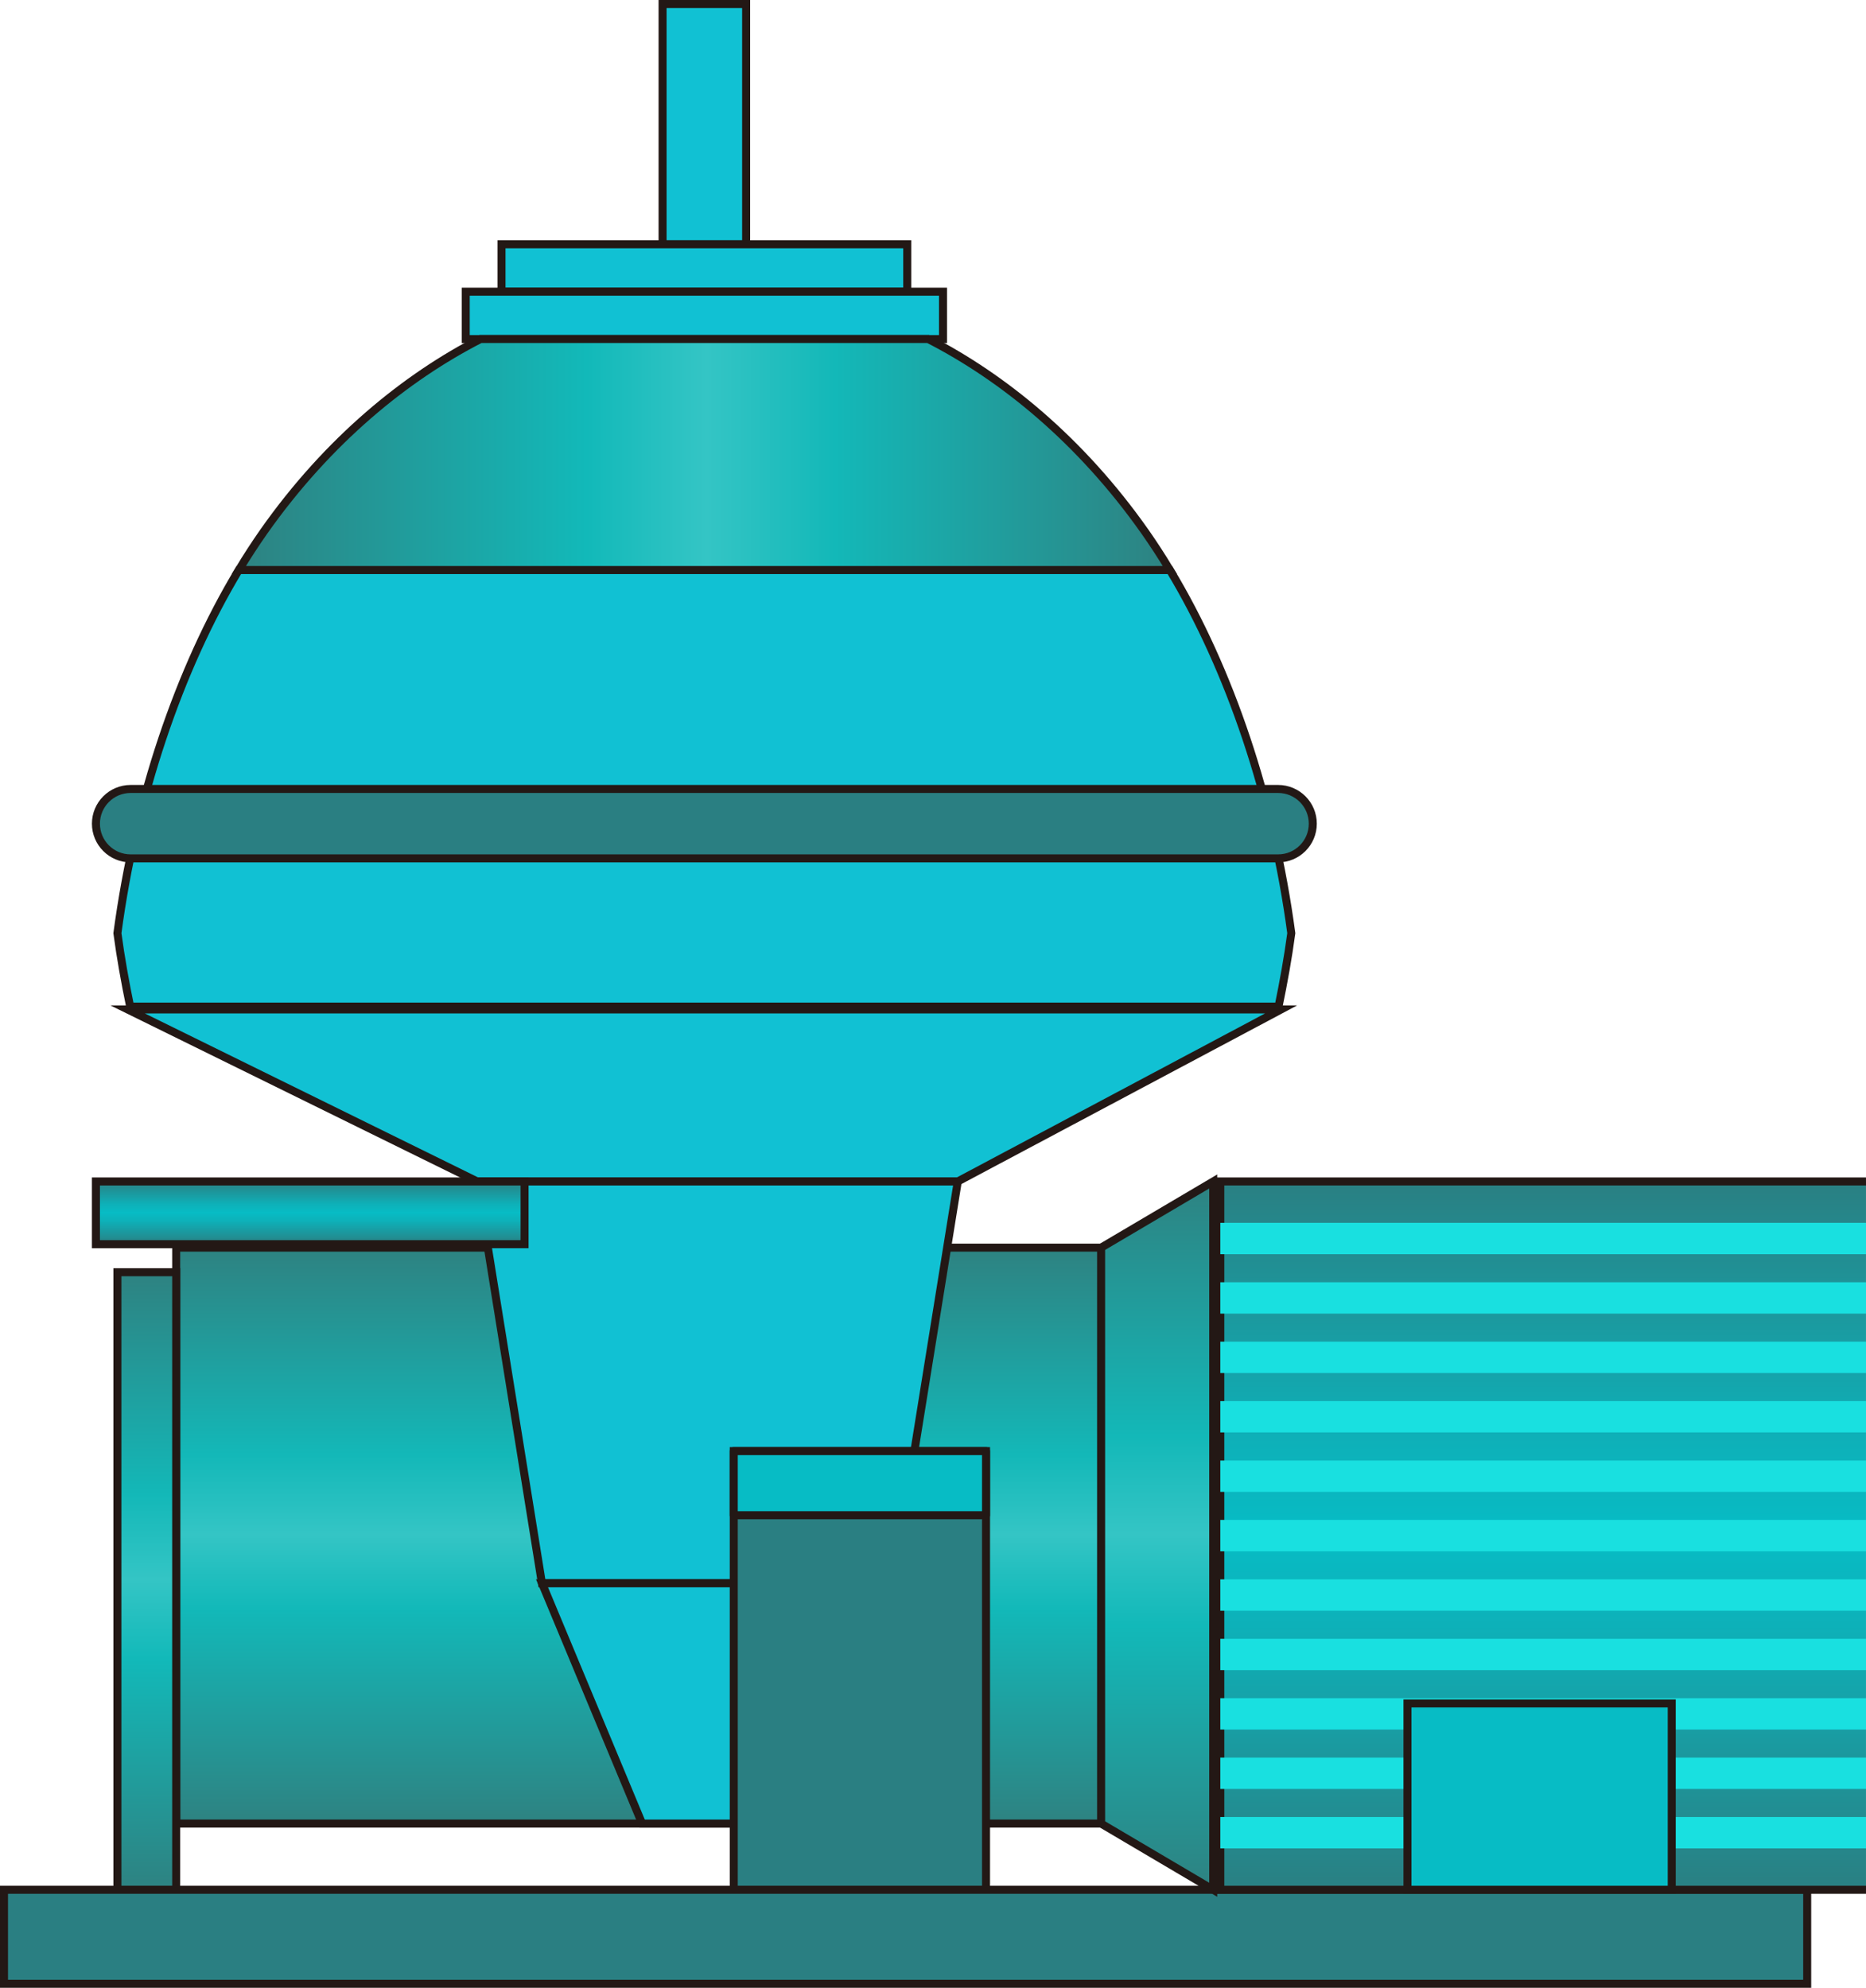 <?xml version="1.0" encoding="UTF-8" standalone="no"?>
<svg
   xmlns:dc="http://purl.org/dc/elements/1.1/"
   xmlns:cc="http://creativecommons.org/ns#"
   xmlns:rdf="http://www.w3.org/1999/02/22-rdf-syntax-ns#"
   xmlns:svg="http://www.w3.org/2000/svg"
   xmlns="http://www.w3.org/2000/svg"
   xmlns:sodipodi="http://sodipodi.sourceforge.net/DTD/sodipodi-0.dtd"
   xmlns:inkscape="http://www.inkscape.org/namespaces/inkscape"
   version="1.1"
   id="图层_1"
   x="0px"
   y="0px"
   width="116.501px"
   height="124.083px"
   viewBox="52.994 228.848 116.501 124.083"
   enable-background="new 52.994 228.848 116.501 124.083"
   xml:space="preserve"
   sodipodi:docname="材质容器-07.svg"><defs
   id="defs131" /><sodipodi:namedview
   pagecolor="#ffffff"
   bordercolor="#666666"
   borderopacity="1"
   objecttolerance="10"
   gridtolerance="10"
   guidetolerance="10"
   inkscape:pageopacity="0"
   inkscape:pageshadow="2"
   inkscape:window-width="640"
   inkscape:window-height="480"
   id="namedview129" />
<g
   id="g126">
	
		<linearGradient
   id="SVGID_1_"
   gradientUnits="userSpaceOnUse"
   x1="84.529"
   y1="328.358"
   x2="84.529"
   y2="364.311"
   gradientTransform="matrix(1 0 0 -1 8.34 671.04)">
		<stop
   offset="0"
   style="stop-color:#2E8281"
   id="stop2" />
		<stop
   offset="0.374"
   style="stop-color:#12B9B9"
   id="stop4" />
		<stop
   offset="0.502"
   style="stop-color:#34C5C5"
   id="stop6" />
		<stop
   offset="0.64"
   style="stop-color:#13B8B8"
   id="stop8" />
		<stop
   offset="1"
   style="stop-color:#2E8281"
   id="stop10" />
	</linearGradient>
	
		<rect
   x="63.994"
   y="306.729"
   fill="url(#SVGID_1_)"
   stroke="#231815"
   stroke-width="0.5"
   stroke-miterlimit="10"
   width="57.75"
   height="35.953"
   id="rect13" />
	<path
   fill="#11C1D3"
   stroke="#231815"
   stroke-width="0.5"
   stroke-miterlimit="10"
   d="M132.819,291.681   c0.31-1.51,0.588-3.035,0.795-4.58c-1.13-8.42-3.83-16.45-7.58-22.67h-58.13c-3.75,6.22-6.45,14.25-7.58,22.67   c0.207,1.545,0.484,3.07,0.795,4.58H132.819z"
   id="path15" />
	
		<rect
   x="94.361"
   y="229.098"
   fill="#11C1D3"
   stroke="#231815"
   stroke-width="0.5"
   stroke-miterlimit="10"
   width="5.217"
   height="15"
   id="rect17" />
	
		<rect
   x="84.305"
   y="244.098"
   fill="#11C1D3"
   stroke="#231815"
   stroke-width="0.5"
   stroke-miterlimit="10"
   width="25.331"
   height="2.958"
   id="rect19" />
	
		<rect
   x="82.071"
   y="247.056"
   fill="#11C1D3"
   stroke="#231815"
   stroke-width="0.5"
   stroke-miterlimit="10"
   width="29.798"
   height="2.958"
   id="rect21" />
	
		<linearGradient
   id="SVGID_2_"
   gradientUnits="userSpaceOnUse"
   x1="59.564"
   y1="413.819"
   x2="117.694"
   y2="413.819"
   gradientTransform="matrix(1 0 0 -1 8.34 671.04)">
		<stop
   offset="0"
   style="stop-color:#2E8281"
   id="stop23" />
		<stop
   offset="0.374"
   style="stop-color:#12B9B9"
   id="stop25" />
		<stop
   offset="0.502"
   style="stop-color:#34C5C5"
   id="stop27" />
		<stop
   offset="0.64"
   style="stop-color:#13B8B8"
   id="stop29" />
		<stop
   offset="1"
   style="stop-color:#2E8281"
   id="stop31" />
	</linearGradient>
	<path
   fill="url(#SVGID_2_)"
   stroke="#231815"
   stroke-width="0.5"
   stroke-miterlimit="10"
   d="M126.034,264.431h-58.13   c0.5-0.83,1.02-1.63,1.56-2.4c4.03-5.72,8.88-9.64,13.53-12.021h27.95c4.649,2.38,9.5,6.3,13.53,12.021   C125.014,262.801,125.534,263.601,126.034,264.431z"
   id="path34" />
	<path
   fill="#2A7F82"
   stroke="#231815"
   stroke-width="0.5"
   stroke-miterlimit="10"
   d="M134.957,280.264   c0,1.197-0.97,2.167-2.167,2.167H61.15c-1.197,0-2.167-0.97-2.167-2.167l0,0c0-1.196,0.97-2.167,2.167-2.167h71.64   C133.987,278.097,134.957,279.067,134.957,280.264L134.957,280.264z"
   id="path36" />
	<polygon
   fill="#11C1D3"
   stroke="#231815"
   stroke-width="0.5"
   stroke-miterlimit="10"
   points="112.792,302.598 82.789,302.598    60.963,291.86 132.977,291.86  "
   id="polygon38" />
	<polygon
   fill="#11C1D3"
   stroke="#231815"
   stroke-width="0.5"
   stroke-miterlimit="10"
   points="108.753,327.682 86.828,327.682    82.789,302.598 112.792,302.598  "
   id="polygon40" />
	<polygon
   fill="#11C1D3"
   stroke="#231815"
   stroke-width="0.5"
   stroke-miterlimit="10"
   points="102.498,342.682 93.084,342.682    86.834,327.682 108.747,327.682  "
   id="polygon42" />
	
		<linearGradient
   id="SVGID_3_"
   gradientUnits="userSpaceOnUse"
   x1="53.819"
   y1="324.228"
   x2="53.819"
   y2="362.776"
   gradientTransform="matrix(1 0 0 -1 8.34 671.04)">
		<stop
   offset="0"
   style="stop-color:#2E8281"
   id="stop44" />
		<stop
   offset="0.374"
   style="stop-color:#12B9B9"
   id="stop46" />
		<stop
   offset="0.502"
   style="stop-color:#34C5C5"
   id="stop48" />
		<stop
   offset="0.64"
   style="stop-color:#13B8B8"
   id="stop50" />
		<stop
   offset="1"
   style="stop-color:#2E8281"
   id="stop52" />
	</linearGradient>
	
		<rect
   x="60.324"
   y="308.264"
   fill="url(#SVGID_3_)"
   stroke="#231815"
   stroke-width="0.5"
   stroke-miterlimit="10"
   width="3.67"
   height="38.549"
   id="rect55" />
	
		<linearGradient
   id="SVGID_4_"
   gradientUnits="userSpaceOnUse"
   x1="64.023"
   y1="364.525"
   x2="64.023"
   y2="368.441"
   gradientTransform="matrix(1 0 0 -1 8.34 671.04)">
		<stop
   offset="0"
   style="stop-color:#2A7F82"
   id="stop57" />
		<stop
   offset="0.374"
   style="stop-color:#0DB1B9"
   id="stop59" />
		<stop
   offset="0.502"
   style="stop-color:#07BCC5"
   id="stop61" />
		<stop
   offset="0.64"
   style="stop-color:#0EB0B8"
   id="stop63" />
		<stop
   offset="1"
   style="stop-color:#2A7F82"
   id="stop65" />
	</linearGradient>
	
		<rect
   x="58.983"
   y="302.598"
   fill="url(#SVGID_4_)"
   stroke="#231815"
   stroke-width="0.5"
   stroke-miterlimit="10"
   width="26.761"
   height="3.916"
   id="rect68" />
	
		<rect
   x="98.805"
   y="319.432"
   fill="#2A7F82"
   stroke="#231815"
   stroke-width="0.5"
   stroke-miterlimit="10"
   width="15.75"
   height="27.381"
   id="rect70" />
	
		<rect
   x="98.805"
   y="319.432"
   fill="#07BCC5"
   stroke="#231815"
   stroke-width="0.5"
   stroke-linecap="round"
   stroke-linejoin="round"
   stroke-miterlimit="10"
   width="15.75"
   height="4"
   id="rect72" />
	
		<rect
   x="53.244"
   y="346.813"
   fill="#2A7F82"
   stroke="#231815"
   stroke-width="0.5"
   stroke-miterlimit="10"
   width="112.58"
   height="5.869"
   id="rect74" />
	
		<linearGradient
   id="SVGID_5_"
   gradientUnits="userSpaceOnUse"
   x1="116.9"
   y1="324.228"
   x2="116.9"
   y2="368.442"
   gradientTransform="matrix(1 0 0 -1 8.34 671.04)">
		<stop
   offset="0"
   style="stop-color:#2E8281"
   id="stop76" />
		<stop
   offset="0.374"
   style="stop-color:#12B9B9"
   id="stop78" />
		<stop
   offset="0.502"
   style="stop-color:#34C5C5"
   id="stop80" />
		<stop
   offset="0.64"
   style="stop-color:#13B8B8"
   id="stop82" />
		<stop
   offset="1"
   style="stop-color:#2E8281"
   id="stop84" />
	</linearGradient>
	<polygon
   fill="url(#SVGID_5_)"
   stroke="#231815"
   stroke-width="0.5"
   stroke-miterlimit="10"
   points="128.74,346.813    121.741,342.682 121.741,306.729 128.74,302.598  "
   id="polygon87" />
	
		<linearGradient
   id="SVGID_6_"
   gradientUnits="userSpaceOnUse"
   x1="140.998"
   y1="324.228"
   x2="140.998"
   y2="368.442"
   gradientTransform="matrix(1 0 0 -1 8.34 671.04)">
		<stop
   offset="0"
   style="stop-color:#2A7F82"
   id="stop89" />
		<stop
   offset="0.374"
   style="stop-color:#0DB1B9"
   id="stop91" />
		<stop
   offset="0.502"
   style="stop-color:#07BCC5"
   id="stop93" />
		<stop
   offset="0.64"
   style="stop-color:#0EB0B8"
   id="stop95" />
		<stop
   offset="1"
   style="stop-color:#2A7F82"
   id="stop97" />
	</linearGradient>
	<polyline
   fill="url(#SVGID_6_)"
   stroke="#231815"
   stroke-width="0.5"
   stroke-miterlimit="10"
   points="169.494,346.813    129.182,346.813 129.182,302.598 169.494,302.598  "
   id="polyline100" />
	<rect
   x="129.182"
   y="305.182"
   fill="#19E0E0"
   width="40.313"
   height="1.957"
   id="rect102" />
	<rect
   x="129.182"
   y="308.891"
   fill="#19E0E0"
   width="40.313"
   height="1.957"
   id="rect104" />
	<rect
   x="129.182"
   y="312.6"
   fill="#19E0E0"
   width="40.313"
   height="1.957"
   id="rect106" />
	<rect
   x="129.182"
   y="316.309"
   fill="#19E0E0"
   width="40.313"
   height="1.957"
   id="rect108" />
	<rect
   x="129.182"
   y="320.018"
   fill="#19E0E0"
   width="40.313"
   height="1.957"
   id="rect110" />
	<rect
   x="129.182"
   y="323.727"
   fill="#19E0E0"
   width="40.313"
   height="1.957"
   id="rect112" />
	<rect
   x="129.182"
   y="327.436"
   fill="#19E0E0"
   width="40.313"
   height="1.957"
   id="rect114" />
	<rect
   x="129.182"
   y="331.145"
   fill="#19E0E0"
   width="40.313"
   height="1.957"
   id="rect116" />
	<rect
   x="129.182"
   y="334.854"
   fill="#19E0E0"
   width="40.313"
   height="1.957"
   id="rect118" />
	<rect
   x="129.182"
   y="338.563"
   fill="#19E0E0"
   width="40.313"
   height="1.957"
   id="rect120" />
	<rect
   x="129.182"
   y="342.271"
   fill="#19E0E0"
   width="40.313"
   height="1.957"
   id="rect122" />
	
		<rect
   x="140.867"
   y="335.182"
   fill="#07BCC5"
   stroke="#231815"
   stroke-width="0.5"
   stroke-miterlimit="10"
   width="16.5"
   height="11.631"
   id="rect124" />
</g>
</svg>
